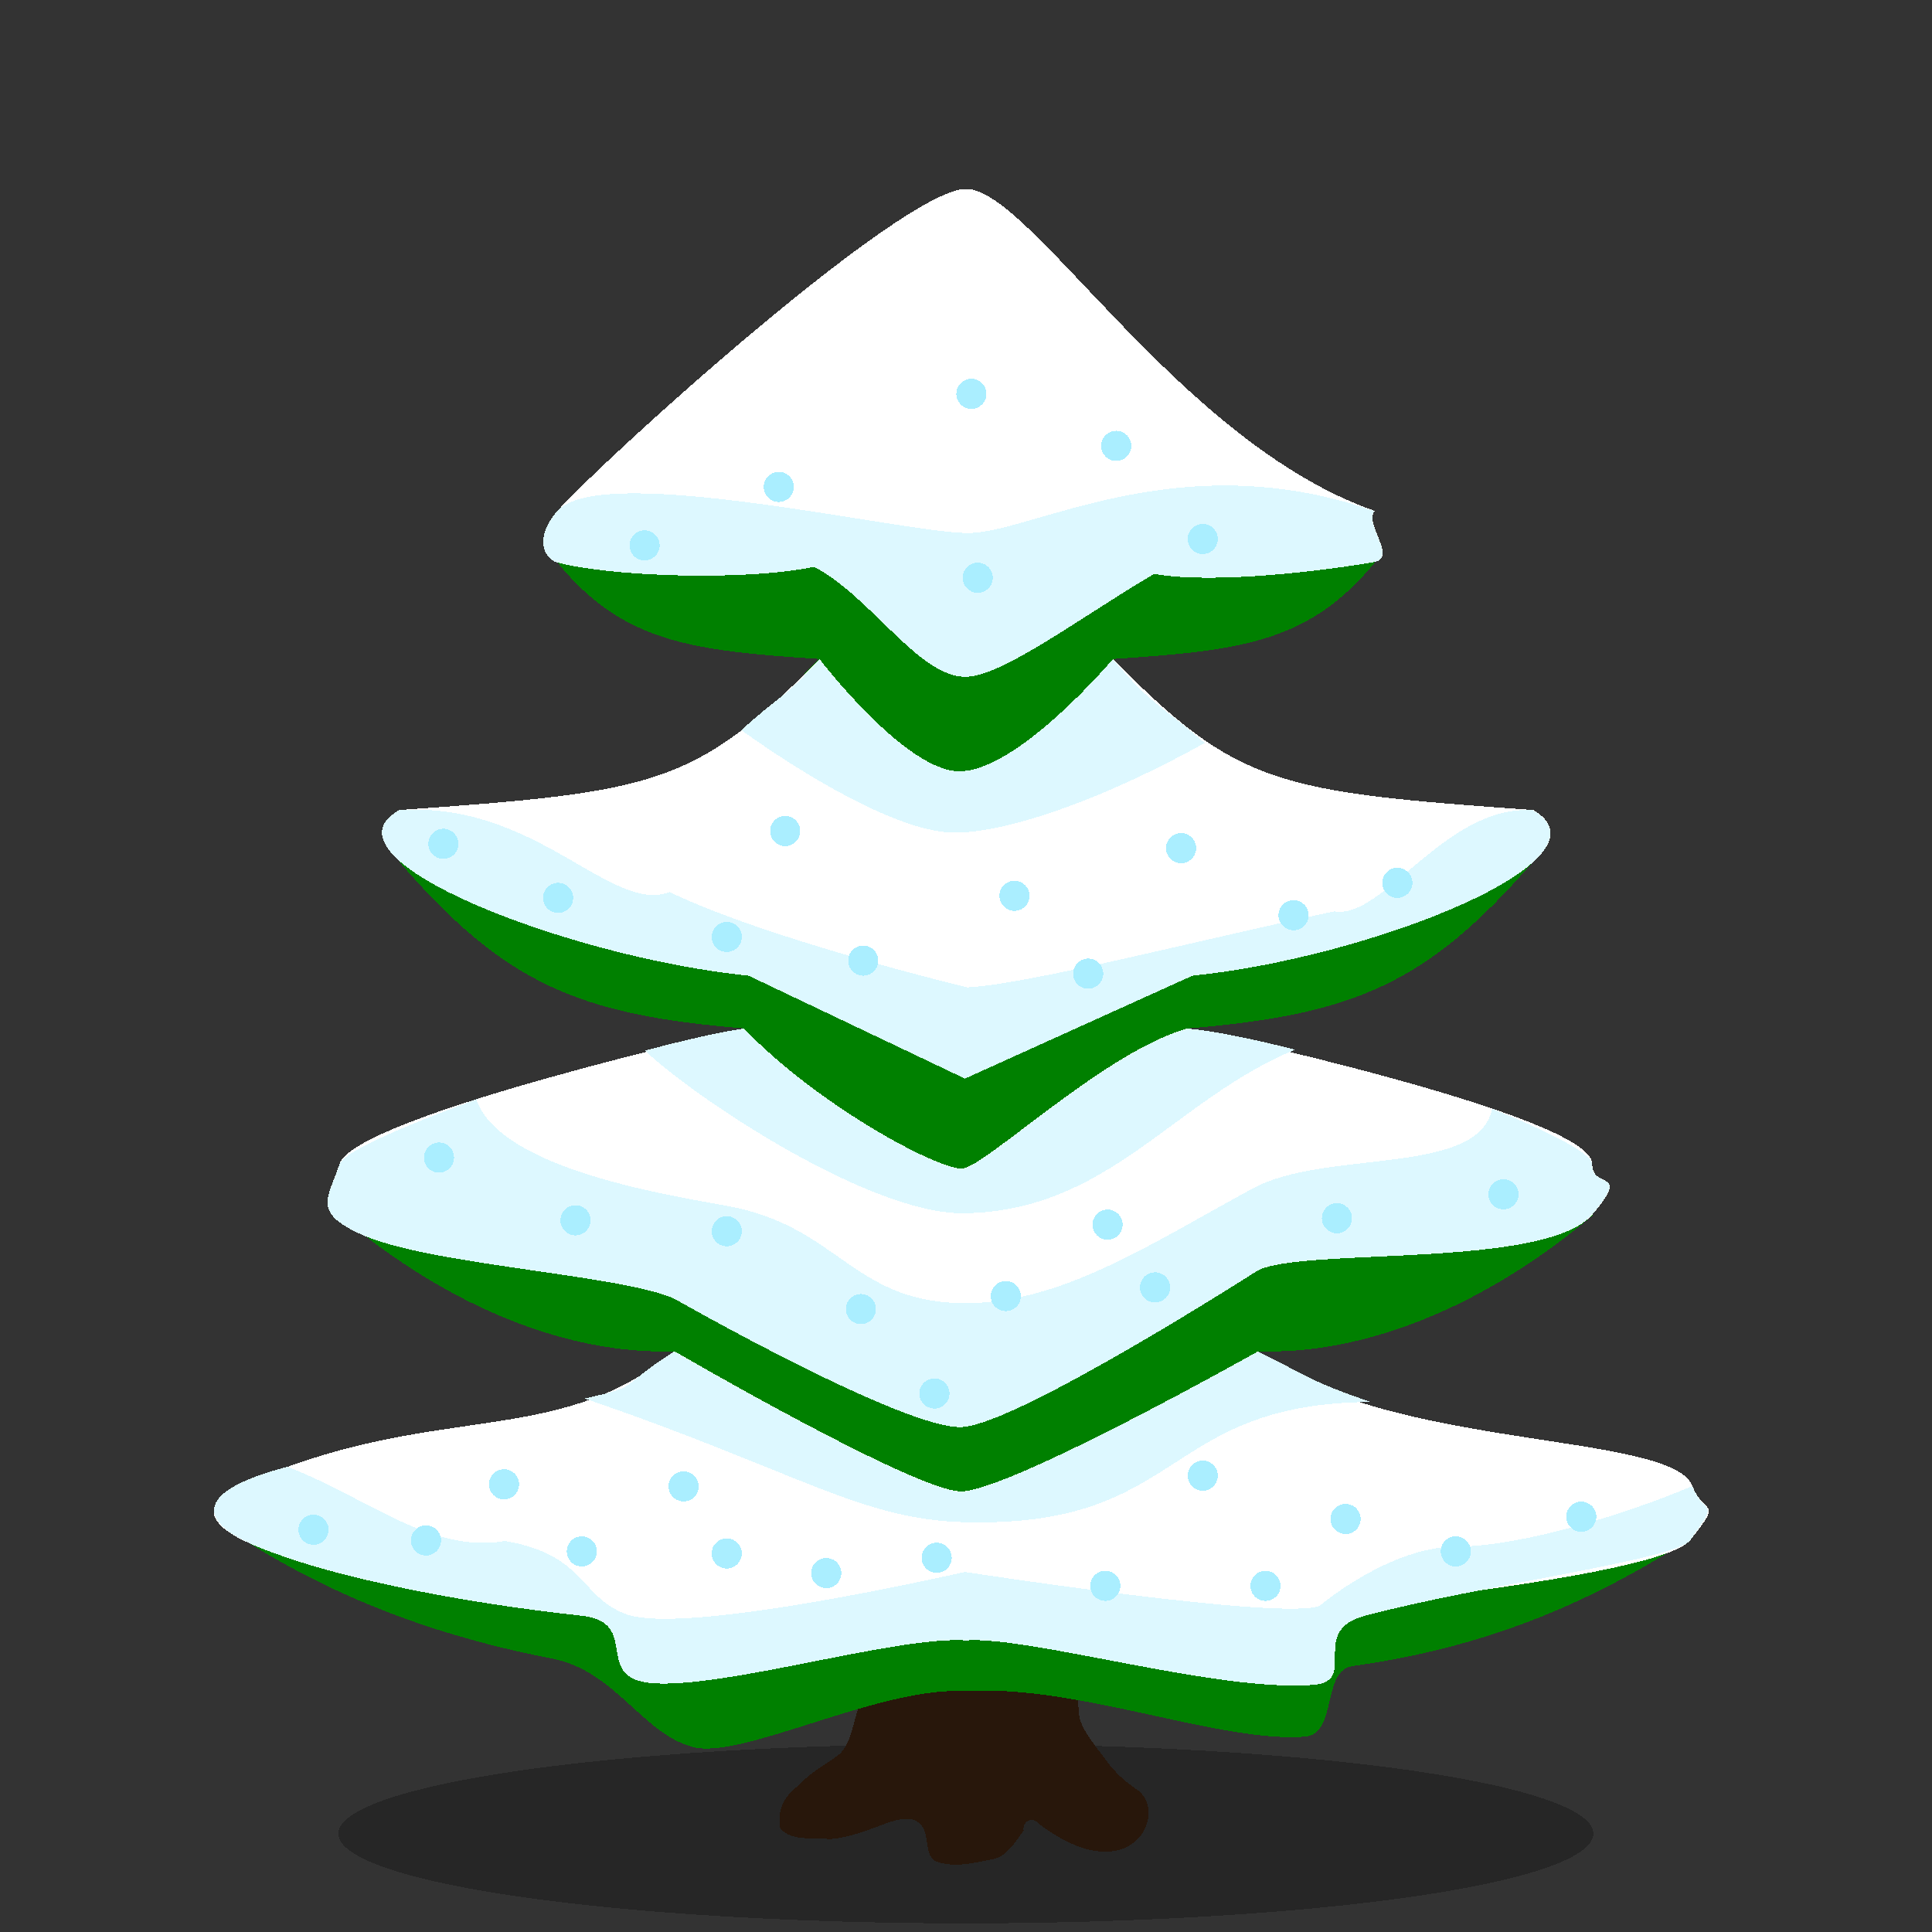 <?xml version="1.0" encoding="UTF-8" standalone="no"?>
<!-- Created with Inkscape (http://www.inkscape.org/) -->

<svg
   xmlns:dc="http://purl.org/dc/elements/1.1/"
   xmlns:cc="http://creativecommons.org/ns#"
   xmlns:rdf="http://www.w3.org/1999/02/22-rdf-syntax-ns#"
   xmlns:svg="http://www.w3.org/2000/svg"
   xmlns="http://www.w3.org/2000/svg"
   xmlns:sodipodi="http://sodipodi.sourceforge.net/DTD/sodipodi-0.dtd"
   xmlns:inkscape="http://www.inkscape.org/namespaces/inkscape"
   width="32"
   height="32"
   viewBox="0 0 8.467 8.467"
   version="1.1"
   id="svg8"
   style="shape-rendering:crispEdges"
   inkscape:version="0.92.4 (5da689c313, 2019-01-14)"
   sodipodi:docname="tree.svg">
  <rect x="0" y="0" width="8.467" height="8.467" fill="#333333" stroke="none"/>
  <defs
     id="defs2" />
  <sodipodi:namedview
     id="base"
     pagecolor="#ffffff"
     bordercolor="#666666"
     borderopacity="1.0"
     inkscape:pageopacity="0.0"
     inkscape:pageshadow="2"
     inkscape:zoom="27.90625"
     inkscape:cx="15.068499"
     inkscape:cy="21.956145"
     inkscape:document-units="px"
     inkscape:current-layer="layer1"
     showgrid="false"
     showguides="false"
     inkscape:guide-bbox="true"
     units="px"
     inkscape:pagecheckerboard="true"
     inkscape:window-width="1364"
     inkscape:window-height="751"
     inkscape:window-x="0"
     inkscape:window-y="15"
     inkscape:window-maximized="0">
    <sodipodi:guide
       position="82.13,208.313"
       orientation="1,0"
       id="guide821"
       inkscape:locked="false" />
  </sodipodi:namedview>
  <g
     inkscape:label="Layer 1"
     inkscape:groupmode="layer"
     id="layer1"
     transform="translate(0,-288.533)">
    <ellipse
       style="opacity:1;fill:#000000;fill-opacity:0.251;stroke:none;stroke-width:0.481;stroke-linecap:round;stroke-linejoin:round;stroke-miterlimit:4;stroke-dasharray:none;stroke-opacity:1"
       id="path935"
       cx="4.233"
       cy="296.569"
       rx="2.75"
       ry="0.393" />
    <path
       style="fill:#28170b;fill-rule:evenodd;stroke:none;stroke-width:0.265px;stroke-linecap:butt;stroke-linejoin:miter;stroke-opacity:1"
       d="m 3.42,296.549 c -0.016,-0.079 0.015,-0.145 0.08,-0.191 0.05,-0.056 0.11,-0.087 0.171,-0.131 0.059,-0.043 0.07,-0.155 0.088,-0.198 -0.006,-0.064 -0.037,-0.271 -0.019,-0.329 0.33,-0.004 0.626,-0.026 0.95,-0.031 0,0 0.035,0.301 0.038,0.37 0.003,0.068 0.079,0.152 0.116,0.204 0.045,0.062 0.089,0.099 0.14,0.134 0.141,0.098 -0.023,0.454 -0.427,0.152 -0.03,-0.039 -0.077,-0.016 -0.071,0.027 -0.037,0.048 -0.072,0.113 -0.135,0.125 -0.08,0.016 -0.167,0.038 -0.244,0.011 -0.062,-0.022 -0.028,-0.125 -0.075,-0.166 -0.044,-0.045 -0.124,-0.011 -0.176,0.008 -0.073,0.027 -0.147,0.055 -0.223,0.059 -0.067,-0.01 -0.148,0.01 -0.203,-0.036 l -0.01,-0.008 z"
       id="path851"
       inkscape:connector-curvature="0"
       sodipodi:nodetypes="ccscccssscccscscccc" />
    <path
       style="fill:#008000;fill-rule:evenodd;stroke:none;stroke-width:0.021px;stroke-linecap:butt;stroke-linejoin:miter;stroke-opacity:1"
       d="m 4.233,289.586 c -0.486,0.742 -0.931,1.111 -1.791,1.411 0.285,0.349 0.583,0.388 1.148,0.424 -0.548,0.552 -0.712,0.807 -1.842,0.887 0.463,0.535 0.784,0.673 1.513,0.732 0,0 -0.548,0.603 -1.772,0.819 0.486,0.413 1.015,0.612 1.466,0.596 -0.532,0.436 -0.986,0.649 -1.903,0.815 0.462,0.299 0.944,0.45 1.364,0.531 0.282,0.054 0.395,0.327 0.619,0.388 0.214,0.059 0.825,-0.269 1.199,-0.244 0.486,-0.032 1.106,0.227 1.485,0.199 0.143,-0.011 0.073,-0.29 0.208,-0.309 0.493,-0.071 0.954,-0.218 1.49,-0.565 -0.917,-0.166 -1.371,-0.379 -1.903,-0.815 0.451,0.016 0.979,-0.184 1.466,-0.596 -1.224,-0.216 -1.773,-0.819 -1.773,-0.819 0.728,-0.06 1.05,-0.197 1.513,-0.732 -1.13,-0.08 -1.295,-0.334 -1.842,-0.887 0.565,-0.036 0.863,-0.075 1.148,-0.424 -0.86,-0.3 -1.305,-0.669 -1.791,-1.411 z"
       id="path815"
       inkscape:connector-curvature="0"
       sodipodi:nodetypes="ccccccccsscsscccccccc" />
    <path
       sodipodi:nodetypes="sssczcssszscsscsscsccccsccccccccssscsccc"
       inkscape:connector-curvature="0"
       id="path830"
       d="m 5.513,294.101 c 0.193,-0.103 1.264,-0.004 1.468,-0.248 0.168,-0.201 -0.003,-0.103 -0.003,-0.219 0,-0.216 -1.773,-0.594 -1.773,-0.594 -0.36,0.099 -0.886,0.606 -0.987,0.614 -0.101,0.008 -0.629,-0.271 -0.958,-0.614 0,0 -1.703,0.382 -1.772,0.594 -0.048,0.147 -0.12,0.207 0.084,0.303 0.297,0.14 1.137,0.178 1.382,0.286 0,0 1.015,0.579 1.264,0.563 0.249,-0.016 1.294,-0.686 1.294,-0.686 z m -2.558,0.355 c -0.532,0.436 -1.053,0.207 -1.903,0.59 -0.19,0.086 -0.133,0.182 0.08,0.267 0.77,0.308 2.054,0.339 3.102,0.408 0.923,-0.061 3.022,-0.247 3.174,-0.439 0.146,-0.184 0.061,-0.102 0.009,-0.237 -0.094,-0.241 -1.371,-0.154 -1.903,-0.59 0,0 -1.059,0.596 -1.294,0.614 -0.184,0.015 -1.264,-0.614 -1.264,-0.614 z m 2.272,-1.648 c 0.775,-0.078 1.865,-0.508 1.493,-0.725 -1.13,-0.08 -1.295,-0.109 -1.842,-0.661 0,0 -0.421,0.498 -0.678,0.491 -0.237,-0.006 -0.608,-0.491 -0.608,-0.491 -0.548,0.552 -0.712,0.582 -1.842,0.661 -0.375,0.214 0.756,0.647 1.533,0.725 l 0.948,0.451 z m 0.798,-2.036 c -0.86,-0.3 -1.508,-1.411 -1.791,-1.411 -0.283,0 -1.596,1.191 -1.791,1.411 -0.102,0.115 -0.058,0.21 0,0.225 0.231,0.062 0.823,0.083 1.126,0.019 0.248,0.129 0.46,0.486 0.665,0.482 0.164,-0.003 0.502,-0.261 0.825,-0.451 0.266,0.048 0.768,-0.017 0.965,-0.052 0.1,-0.018 -0.046,-0.166 5.853e-4,-0.223 z"
       style="fill:#ffffff;fill-rule:evenodd;stroke:none;stroke-width:0.021px;stroke-linecap:butt;stroke-linejoin:miter;stroke-opacity:1" />
    <path
       style="fill:#ddf8ff;fill-opacity:1;fill-rule:evenodd;stroke:none;stroke-width:0.021px;stroke-linecap:butt;stroke-linejoin:miter;stroke-opacity:1"
       d="m 5.676,293.133 c -0.344,-0.087 -0.471,-0.092 -0.471,-0.092 -0.36,0.099 -0.886,0.606 -0.987,0.614 -0.101,0.008 -0.629,-0.271 -0.958,-0.614 0,0 -0.111,0.011 -0.434,0.096 0.226,0.213 0.992,0.721 1.402,0.713 0.635,-0.011 0.912,-0.495 1.448,-0.717 z m -3.587,0.218 c 0,0 -0.575,0.204 -0.601,0.284 -0.048,0.147 -0.12,0.207 0.084,0.303 0.297,0.14 1.137,0.178 1.382,0.286 0,0 1.015,0.579 1.264,0.563 0.249,-0.016 1.294,-0.686 1.294,-0.686 0.193,-0.103 1.264,-0.004 1.468,-0.248 0.168,-0.201 -0.003,-0.103 -0.003,-0.219 0,-0.07 -0.438,-0.242 -0.438,-0.242 -0.057,0.297 -0.728,0.177 -1.046,0.348 -0.445,0.24 -0.848,0.514 -1.285,0.504 -0.476,-0.011 -0.538,-0.339 -1.021,-0.426 -0.286,-0.052 -0.999,-0.167 -1.1,-0.468 z m 3.922,1.327 c -0.269,-0.09 -0.296,-0.124 -0.498,-0.222 0,0 -1.059,0.596 -1.294,0.614 -0.184,0.015 -1.264,-0.614 -1.264,-0.614 h -1.9e-6 c -0.257,0.162 -0.134,0.148 -0.393,0.206 0.934,0.319 1.206,0.531 1.668,0.542 0.97,0.024 0.856,-0.522 1.782,-0.527 z m -3.801,0.609 c -0.325,0.053 -0.588,-0.185 -0.95,-0.326 -0.474,0.124 -0.341,0.267 -0.128,0.352 0.358,0.143 0.912,0.246 1.417,0.301 0.266,0.029 0.04,0.278 0.315,0.296 0.325,0.021 1.066,-0.208 1.369,-0.188 0.286,-0.019 1.102,0.228 1.522,0.195 0.204,-0.016 -0.025,-0.236 0.227,-0.303 0.503,-0.134 1.363,-0.245 1.425,-0.331 0.137,-0.191 0.061,-0.102 0.009,-0.237 -0.284,0.12 -0.741,0.264 -1.035,0.265 -0.294,8.6e-4 -0.597,0.259 -0.597,0.259 -0.156,0.068 -1.555,-0.148 -1.555,-0.148 -0.494,0.11 -1.287,0.262 -1.488,0.184 -0.201,-0.077 -0.177,-0.261 -0.53,-0.32 z m 3.069,-3.498 c -0.188,-0.169 -0.212,-0.144 -0.402,-0.367 0,0 -0.421,0.498 -0.678,0.491 -0.237,-0.006 -0.608,-0.491 -0.608,-0.491 -0.152,0.173 -0.173,0.156 -0.342,0.311 0.253,0.181 0.695,0.459 0.952,0.449 0.257,-0.01 0.669,-0.165 1.079,-0.393 z m -2.344,0.653 c -0.258,0.1 -0.586,-0.401 -1.187,-0.358 -0.375,0.214 0.756,0.647 1.533,0.725 l 0.948,0.451 0.997,-0.451 c 0.775,-0.078 1.865,-0.508 1.493,-0.725 -0.384,-0.027 -0.657,0.481 -0.871,0.443 -0.536,0.112 -1.348,0.322 -1.609,0.333 0,0 -0.869,-0.208 -1.303,-0.417 z m 3.089,-1.669 c -0.86,-0.3 -1.499,0.096 -1.782,0.096 -0.283,0 -1.605,-0.316 -1.8,-0.096 -0.102,0.115 -0.058,0.21 0,0.225 0.231,0.062 0.823,0.083 1.126,0.019 0.248,0.129 0.46,0.486 0.665,0.482 0.164,-0.003 0.502,-0.261 0.825,-0.451 0.266,0.048 0.768,-0.017 0.965,-0.052 0.1,-0.018 -0.046,-0.166 5.853e-4,-0.223 z"
       id="path937"
       inkscape:connector-curvature="0"
       sodipodi:nodetypes="cczccsccssszssscssscccscccscccssscsssczsczccsccczccccccccscccssscsccc" />
    <circle
       style="opacity:1;fill:#aaeeff;fill-opacity:1;stroke:none;stroke-width:0.41;stroke-linecap:round;stroke-linejoin:round;stroke-miterlimit:4;stroke-dasharray:none;stroke-opacity:1"
       id="path855"
       cx="4.257"
       cy="290.259"
       r="0.066" />
    <circle
       r="0.066"
       cy="290.487"
       cx="4.892"
       id="circle857"
       style="opacity:1;fill:#aaeeff;fill-opacity:1;stroke:none;stroke-width:0.41;stroke-linecap:round;stroke-linejoin:round;stroke-miterlimit:4;stroke-dasharray:none;stroke-opacity:1" />
    <circle
       style="opacity:1;fill:#aaeeff;fill-opacity:1;stroke:none;stroke-width:0.41;stroke-linecap:round;stroke-linejoin:round;stroke-miterlimit:4;stroke-dasharray:none;stroke-opacity:1"
       id="circle859"
       cx="3.413"
       cy="290.667"
       r="0.066" />
    <circle
       r="0.066"
       cy="291.065"
       cx="4.285"
       id="circle861"
       style="opacity:1;fill:#aaeeff;fill-opacity:1;stroke:none;stroke-width:0.41;stroke-linecap:round;stroke-linejoin:round;stroke-miterlimit:4;stroke-dasharray:none;stroke-opacity:1" />
    <circle
       r="0.066"
       cy="290.895"
       cx="5.271"
       id="circle863"
       style="opacity:1;fill:#aaeeff;fill-opacity:1;stroke:none;stroke-width:0.41;stroke-linecap:round;stroke-linejoin:round;stroke-miterlimit:4;stroke-dasharray:none;stroke-opacity:1" />
    <circle
       style="opacity:1;fill:#aaeeff;fill-opacity:1;stroke:none;stroke-width:0.41;stroke-linecap:round;stroke-linejoin:round;stroke-miterlimit:4;stroke-dasharray:none;stroke-opacity:1"
       id="circle865"
       cx="2.825"
       cy="290.923"
       r="0.066" />
    <circle
       r="0.066"
       cy="292.468"
       cx="2.446"
       id="circle867"
       style="opacity:1;fill:#aaeeff;fill-opacity:1;stroke:none;stroke-width:0.41;stroke-linecap:round;stroke-linejoin:round;stroke-miterlimit:4;stroke-dasharray:none;stroke-opacity:1" />
    <circle
       style="opacity:1;fill:#aaeeff;fill-opacity:1;stroke:none;stroke-width:0.41;stroke-linecap:round;stroke-linejoin:round;stroke-miterlimit:4;stroke-dasharray:none;stroke-opacity:1"
       id="circle869"
       cx="3.185"
       cy="292.639"
       r="0.066" />
    <circle
       r="0.066"
       cy="292.743"
       cx="3.783"
       id="circle871"
       style="opacity:1;fill:#aaeeff;fill-opacity:1;stroke:none;stroke-width:0.41;stroke-linecap:round;stroke-linejoin:round;stroke-miterlimit:4;stroke-dasharray:none;stroke-opacity:1" />
    <circle
       style="opacity:1;fill:#aaeeff;fill-opacity:1;stroke:none;stroke-width:0.41;stroke-linecap:round;stroke-linejoin:round;stroke-miterlimit:4;stroke-dasharray:none;stroke-opacity:1"
       id="circle873"
       cx="4.446"
       cy="292.459"
       r="0.066" />
    <circle
       r="0.066"
       cy="292.175"
       cx="3.441"
       id="circle875"
       style="opacity:1;fill:#aaeeff;fill-opacity:1;stroke:none;stroke-width:0.41;stroke-linecap:round;stroke-linejoin:round;stroke-miterlimit:4;stroke-dasharray:none;stroke-opacity:1" />
    <circle
       style="opacity:1;fill:#aaeeff;fill-opacity:1;stroke:none;stroke-width:0.41;stroke-linecap:round;stroke-linejoin:round;stroke-miterlimit:4;stroke-dasharray:none;stroke-opacity:1"
       id="circle877"
       cx="4.769"
       cy="292.8"
       r="0.066" />
    <circle
       r="0.066"
       cy="292.544"
       cx="5.669"
       id="circle879"
       style="opacity:1;fill:#aaeeff;fill-opacity:1;stroke:none;stroke-width:0.41;stroke-linecap:round;stroke-linejoin:round;stroke-miterlimit:4;stroke-dasharray:none;stroke-opacity:1" />
    <circle
       style="opacity:1;fill:#aaeeff;fill-opacity:1;stroke:none;stroke-width:0.41;stroke-linecap:round;stroke-linejoin:round;stroke-miterlimit:4;stroke-dasharray:none;stroke-opacity:1"
       id="circle881"
       cx="5.176"
       cy="292.25"
       r="0.066" />
    <circle
       r="0.066"
       cy="292.402"
       cx="6.124"
       id="circle883"
       style="opacity:1;fill:#aaeeff;fill-opacity:1;stroke:none;stroke-width:0.41;stroke-linecap:round;stroke-linejoin:round;stroke-miterlimit:4;stroke-dasharray:none;stroke-opacity:1" />
    <circle
       style="opacity:1;fill:#aaeeff;fill-opacity:1;stroke:none;stroke-width:0.41;stroke-linecap:round;stroke-linejoin:round;stroke-miterlimit:4;stroke-dasharray:none;stroke-opacity:1"
       id="circle885"
       cx="1.943"
       cy="292.231"
       r="0.066" />
    <circle
       r="0.066"
       cy="293.606"
       cx="1.924"
       id="circle887"
       style="opacity:1;fill:#aaeeff;fill-opacity:1;stroke:none;stroke-width:0.41;stroke-linecap:round;stroke-linejoin:round;stroke-miterlimit:4;stroke-dasharray:none;stroke-opacity:1" />
    <circle
       style="opacity:1;fill:#aaeeff;fill-opacity:1;stroke:none;stroke-width:0.41;stroke-linecap:round;stroke-linejoin:round;stroke-miterlimit:4;stroke-dasharray:none;stroke-opacity:1"
       id="circle889"
       cx="2.522"
       cy="293.881"
       r="0.066" />
    <circle
       r="0.066"
       cy="293.929"
       cx="3.185"
       id="circle891"
       style="opacity:1;fill:#aaeeff;fill-opacity:1;stroke:none;stroke-width:0.41;stroke-linecap:round;stroke-linejoin:round;stroke-miterlimit:4;stroke-dasharray:none;stroke-opacity:1" />
    <circle
       style="opacity:1;fill:#aaeeff;fill-opacity:1;stroke:none;stroke-width:0.41;stroke-linecap:round;stroke-linejoin:round;stroke-miterlimit:4;stroke-dasharray:none;stroke-opacity:1"
       id="circle893"
       cx="3.773"
       cy="294.27"
       r="0.066" />
    <circle
       r="0.066"
       cy="293.9"
       cx="4.854"
       id="circle895"
       style="opacity:1;fill:#aaeeff;fill-opacity:1;stroke:none;stroke-width:0.41;stroke-linecap:round;stroke-linejoin:round;stroke-miterlimit:4;stroke-dasharray:none;stroke-opacity:1" />
    <circle
       style="opacity:1;fill:#aaeeff;fill-opacity:1;stroke:none;stroke-width:0.41;stroke-linecap:round;stroke-linejoin:round;stroke-miterlimit:4;stroke-dasharray:none;stroke-opacity:1"
       id="circle897"
       cx="4.408"
       cy="294.213"
       r="0.066" />
    <circle
       r="0.066"
       cy="294.175"
       cx="5.062"
       id="circle899"
       style="opacity:1;fill:#aaeeff;fill-opacity:1;stroke:none;stroke-width:0.41;stroke-linecap:round;stroke-linejoin:round;stroke-miterlimit:4;stroke-dasharray:none;stroke-opacity:1" />
    <circle
       style="opacity:1;fill:#aaeeff;fill-opacity:1;stroke:none;stroke-width:0.41;stroke-linecap:round;stroke-linejoin:round;stroke-miterlimit:4;stroke-dasharray:none;stroke-opacity:1"
       id="circle901"
       cx="5.859"
       cy="293.872"
       r="0.066" />
    <circle
       r="0.066"
       cy="293.767"
       cx="6.589"
       id="circle903"
       style="opacity:1;fill:#aaeeff;fill-opacity:1;stroke:none;stroke-width:0.41;stroke-linecap:round;stroke-linejoin:round;stroke-miterlimit:4;stroke-dasharray:none;stroke-opacity:1" />
    <circle
       style="opacity:1;fill:#aaeeff;fill-opacity:1;stroke:none;stroke-width:0.41;stroke-linecap:round;stroke-linejoin:round;stroke-miterlimit:4;stroke-dasharray:none;stroke-opacity:1"
       id="circle905"
       cx="4.095"
       cy="294.64"
       r="0.066" />
    <circle
       r="0.066"
       cy="295.237"
       cx="1.374"
       id="circle907"
       style="opacity:1;fill:#aaeeff;fill-opacity:1;stroke:none;stroke-width:0.41;stroke-linecap:round;stroke-linejoin:round;stroke-miterlimit:4;stroke-dasharray:none;stroke-opacity:1" />
    <circle
       style="opacity:1;fill:#aaeeff;fill-opacity:1;stroke:none;stroke-width:0.41;stroke-linecap:round;stroke-linejoin:round;stroke-miterlimit:4;stroke-dasharray:none;stroke-opacity:1"
       id="circle909"
       cx="2.209"
       cy="295.038"
       r="0.066" />
    <circle
       r="0.066"
       cy="295.332"
       cx="2.55"
       id="circle911"
       style="opacity:1;fill:#aaeeff;fill-opacity:1;stroke:none;stroke-width:0.41;stroke-linecap:round;stroke-linejoin:round;stroke-miterlimit:4;stroke-dasharray:none;stroke-opacity:1" />
    <circle
       style="opacity:1;fill:#aaeeff;fill-opacity:1;stroke:none;stroke-width:0.41;stroke-linecap:round;stroke-linejoin:round;stroke-miterlimit:4;stroke-dasharray:none;stroke-opacity:1"
       id="circle913"
       cx="3.185"
       cy="295.341"
       r="0.066" />
    <circle
       r="0.066"
       cy="295.427"
       cx="3.621"
       id="circle915"
       style="opacity:1;fill:#aaeeff;fill-opacity:1;stroke:none;stroke-width:0.41;stroke-linecap:round;stroke-linejoin:round;stroke-miterlimit:4;stroke-dasharray:none;stroke-opacity:1" />
    <circle
       style="opacity:1;fill:#aaeeff;fill-opacity:1;stroke:none;stroke-width:0.41;stroke-linecap:round;stroke-linejoin:round;stroke-miterlimit:4;stroke-dasharray:none;stroke-opacity:1"
       id="circle917"
       cx="4.105"
       cy="295.36"
       r="0.066" />
    <circle
       r="0.066"
       cy="295.483"
       cx="4.844"
       id="circle919"
       style="opacity:1;fill:#aaeeff;fill-opacity:1;stroke:none;stroke-width:0.41;stroke-linecap:round;stroke-linejoin:round;stroke-miterlimit:4;stroke-dasharray:none;stroke-opacity:1" />
    <circle
       style="opacity:1;fill:#aaeeff;fill-opacity:1;stroke:none;stroke-width:0.41;stroke-linecap:round;stroke-linejoin:round;stroke-miterlimit:4;stroke-dasharray:none;stroke-opacity:1"
       id="circle921"
       cx="5.546"
       cy="295.483"
       r="0.066" />
    <circle
       r="0.066"
       cy="295.19"
       cx="5.897"
       id="circle923"
       style="opacity:1;fill:#aaeeff;fill-opacity:1;stroke:none;stroke-width:0.41;stroke-linecap:round;stroke-linejoin:round;stroke-miterlimit:4;stroke-dasharray:none;stroke-opacity:1" />
    <circle
       style="opacity:1;fill:#aaeeff;fill-opacity:1;stroke:none;stroke-width:0.41;stroke-linecap:round;stroke-linejoin:round;stroke-miterlimit:4;stroke-dasharray:none;stroke-opacity:1"
       id="circle925"
       cx="6.38"
       cy="295.332"
       r="0.066" />
    <circle
       r="0.066"
       cy="295.18"
       cx="6.93"
       id="circle927"
       style="opacity:1;fill:#aaeeff;fill-opacity:1;stroke:none;stroke-width:0.41;stroke-linecap:round;stroke-linejoin:round;stroke-miterlimit:4;stroke-dasharray:none;stroke-opacity:1" />
    <circle
       style="opacity:1;fill:#aaeeff;fill-opacity:1;stroke:none;stroke-width:0.41;stroke-linecap:round;stroke-linejoin:round;stroke-miterlimit:4;stroke-dasharray:none;stroke-opacity:1"
       id="circle929"
       cx="5.271"
       cy="295"
       r="0.066" />
    <circle
       r="0.066"
       cy="295.047"
       cx="2.996"
       id="circle931"
       style="opacity:1;fill:#aaeeff;fill-opacity:1;stroke:none;stroke-width:0.41;stroke-linecap:round;stroke-linejoin:round;stroke-miterlimit:4;stroke-dasharray:none;stroke-opacity:1" />
    <circle
       style="opacity:1;fill:#aaeeff;fill-opacity:1;stroke:none;stroke-width:0.41;stroke-linecap:round;stroke-linejoin:round;stroke-miterlimit:4;stroke-dasharray:none;stroke-opacity:1"
       id="circle933"
       cx="1.867"
       cy="295.284"
       r="0.066" />
  </g>
</svg>
